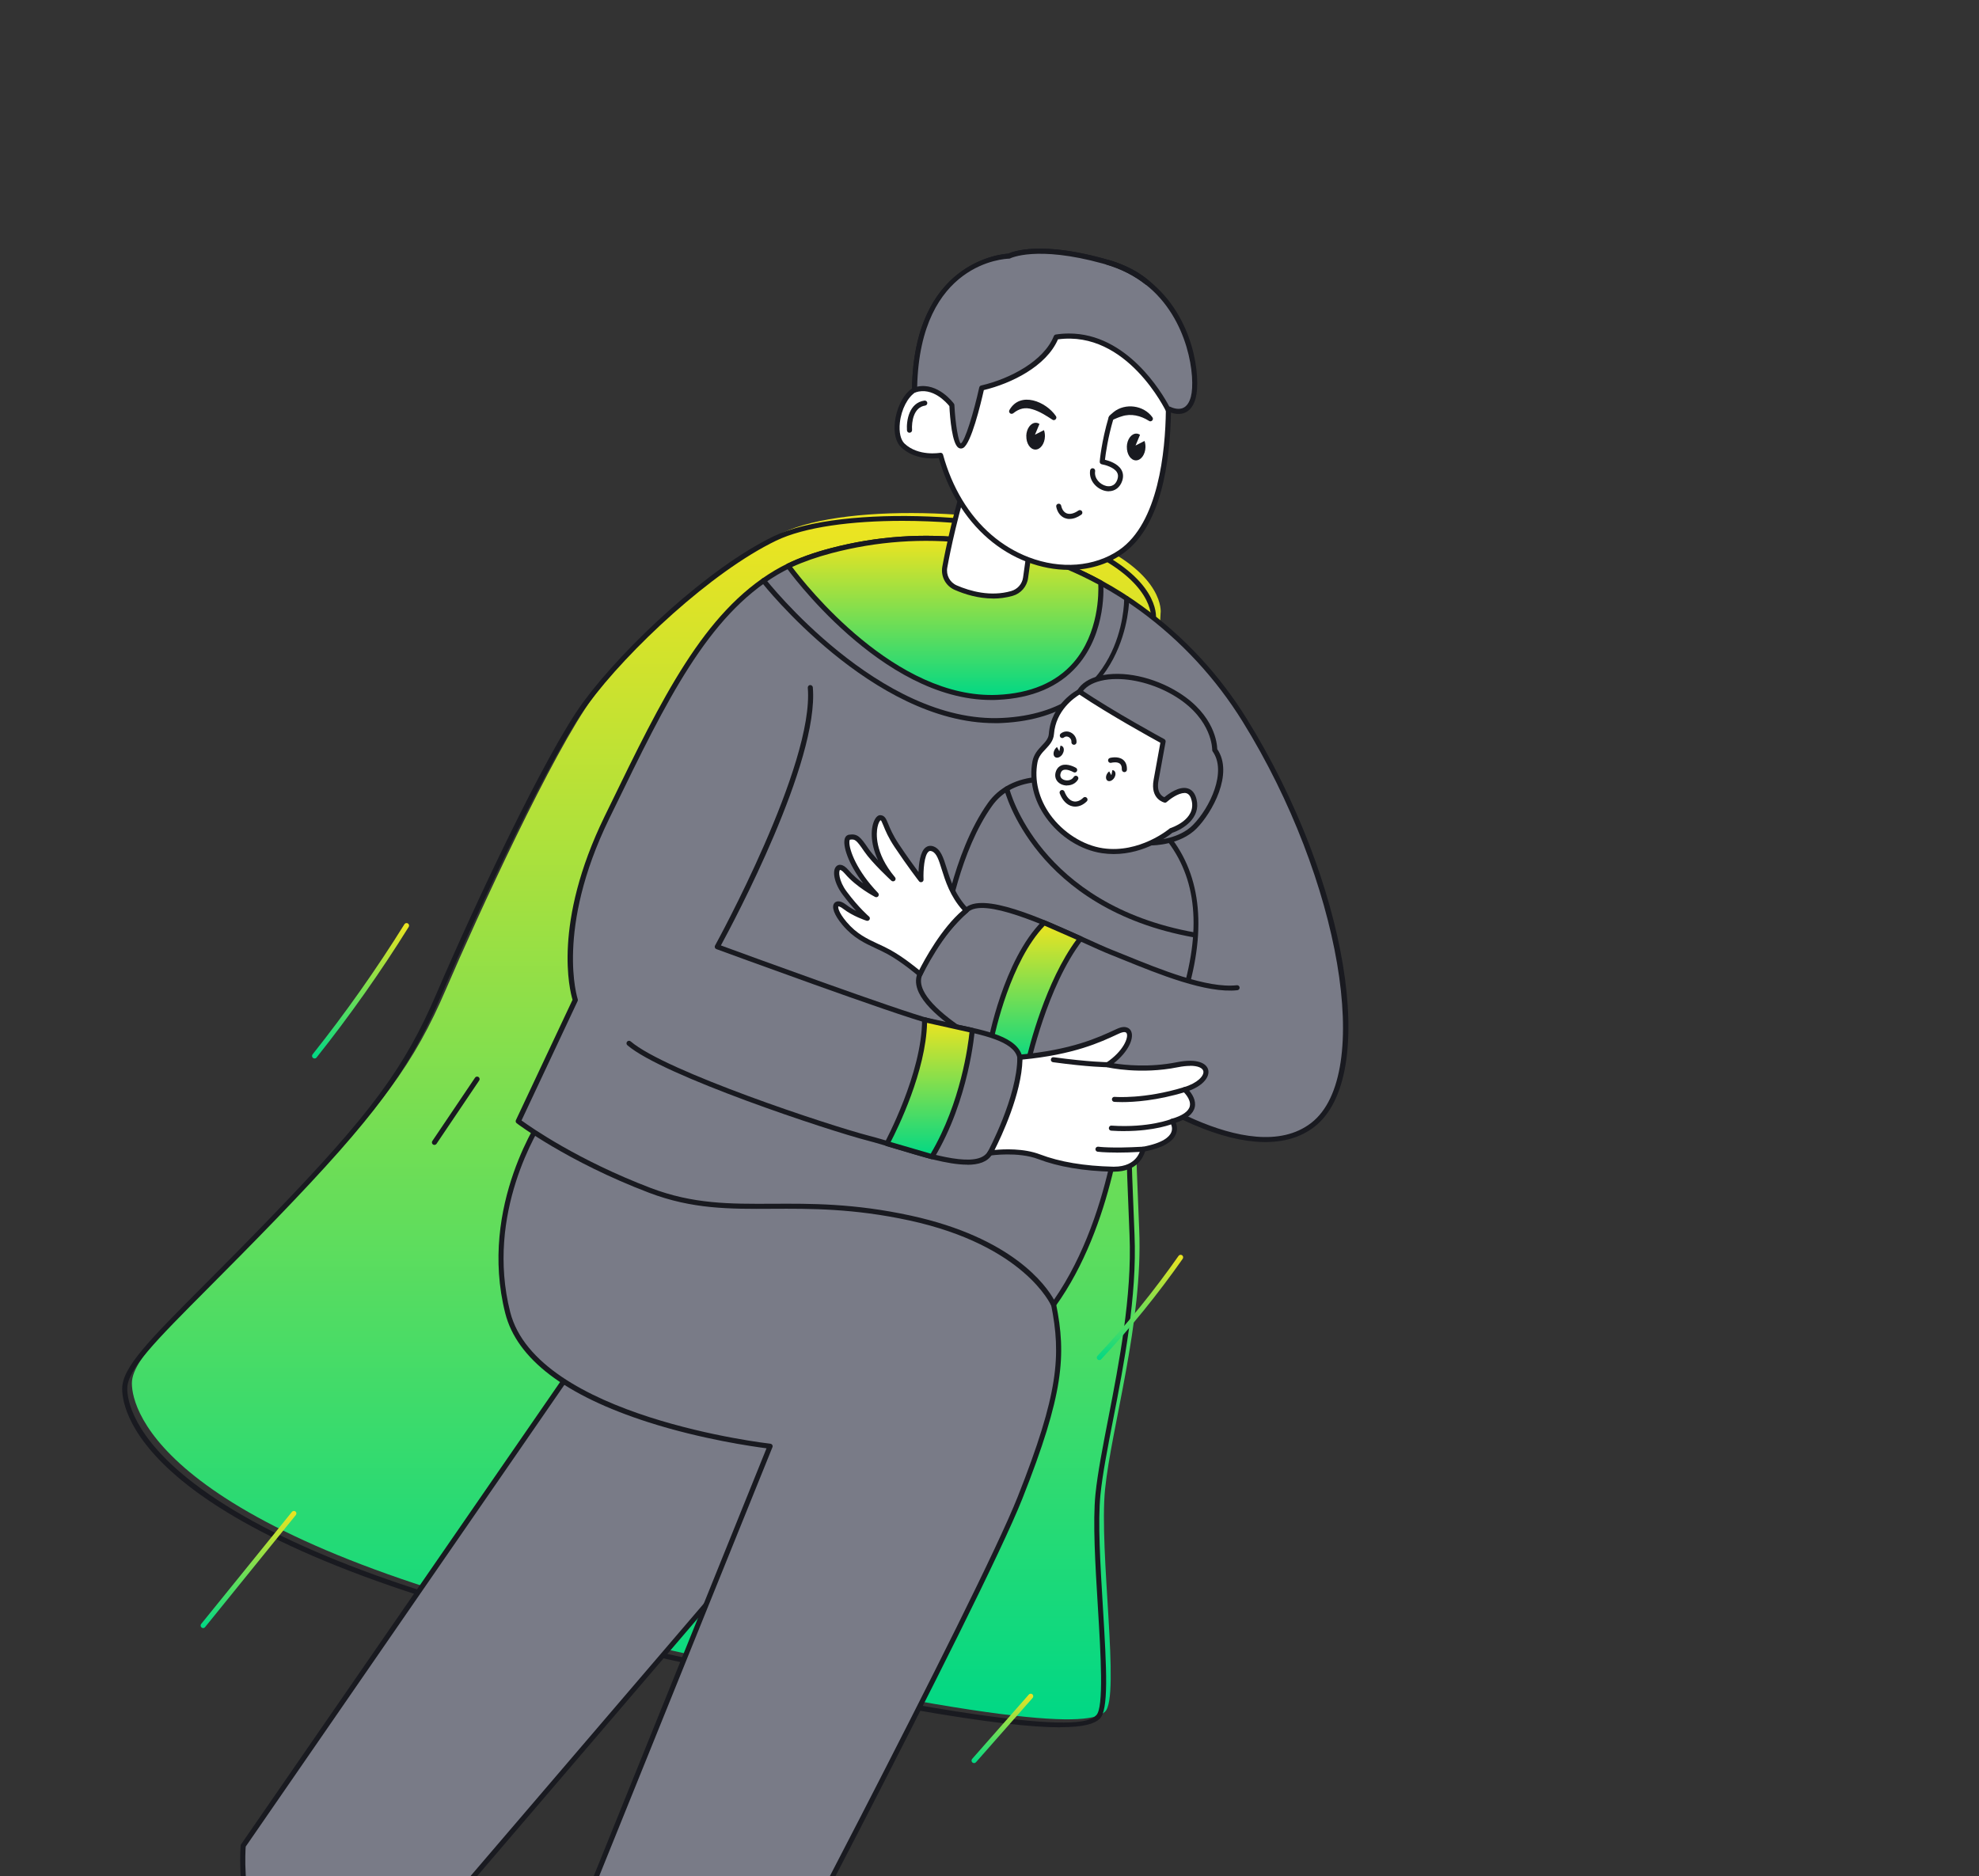<svg width="135" height="128" viewBox="0 0 135 128" fill="none" xmlns="http://www.w3.org/2000/svg">
<rect x="0" y="0" width="135" height="128" fill="#333333" stroke="none"/>
<path d="M79.176 41.79C79.176 41.79 79.472 39.244 74.508 37.001C69.544 34.758 57.845 34.201 53.356 36.361C48.867 38.522 43.177 43.895 40.452 47.579C37.728 51.264 32.599 62.419 30.431 67.463C28.264 72.506 26.046 75.581 19.2 82.674C12.354 89.767 8.997 92.502 8.997 94.37C8.997 96.238 11.113 104.573 40.105 111.292C69.097 118.01 74.336 117.762 75.385 116.765C76.435 115.767 74.956 105.815 75.385 101.584C75.816 97.353 77.983 90.198 77.711 83.875C77.439 77.552 77.439 75.67 77.439 75.67L79.173 41.786L79.176 41.79Z" fill="url(#paint0_linear_4507_5685)"/>
<path d="M72.316 117.83C73.974 117.83 74.679 117.579 75.016 117.259C75.632 116.675 75.501 113.971 75.233 109.602C75.061 106.76 74.882 103.819 75.068 101.972C75.212 100.544 75.566 98.735 75.938 96.819C76.667 93.083 77.572 88.436 77.393 84.239C77.125 77.995 77.121 76.062 77.121 76.041L78.855 42.171C78.872 41.996 79.034 39.45 74.087 37.214C69.268 35.033 57.438 34.338 52.79 36.578C48.342 38.721 42.597 44.097 39.821 47.85C37.231 51.356 32.288 61.927 29.783 67.768C27.602 72.856 25.298 75.972 18.586 82.928C16.846 84.734 15.353 86.234 14.035 87.555C10.12 91.487 8.335 93.283 8.335 94.745C8.335 96.389 9.842 104.944 39.574 111.835C59.911 116.547 68.556 117.837 72.312 117.837L72.316 117.83ZM61.555 35.532C66.199 35.532 71.215 36.289 73.95 37.524C78.714 39.677 78.521 42.113 78.518 42.137C78.518 42.137 78.518 42.144 78.518 42.147L76.784 76.031C76.784 76.058 76.784 77.999 77.052 84.253C77.231 88.408 76.327 93.035 75.604 96.754C75.229 98.677 74.875 100.496 74.727 101.938C74.538 103.812 74.717 106.767 74.892 109.623C75.088 112.849 75.312 116.509 74.782 117.012C74.232 117.535 72.56 119.12 39.656 111.494C27.365 108.646 18.497 105.195 13.296 101.243C9.013 97.989 8.682 95.443 8.682 94.738C8.682 93.417 10.554 91.538 14.283 87.792C15.6 86.468 17.093 84.968 18.837 83.162C25.583 76.169 27.898 73.031 30.103 67.899C32.604 62.072 37.527 51.531 40.103 48.05C42.852 44.331 48.545 39.003 52.945 36.884C54.892 35.945 58.122 35.532 61.559 35.532H61.555Z" fill="#191A20"/>
<path d="M39.564 92.623L16.592 125.915C16.592 125.915 15.601 136.359 23.837 137.897L51.972 105.031L54.938 96.245L47.249 92.623H39.561H39.564Z" fill="#797B87"/>
<path d="M23.838 138.069C23.886 138.069 23.934 138.048 23.968 138.01L52.104 105.144C52.104 105.144 52.128 105.11 52.135 105.086L55.1 96.3C55.128 96.218 55.09 96.128 55.011 96.09L47.323 92.465C47.298 92.454 47.274 92.447 47.25 92.447H39.562C39.507 92.447 39.452 92.475 39.421 92.523L16.449 125.815C16.431 125.839 16.421 125.867 16.418 125.898C16.407 126.004 15.509 136.517 23.803 138.065C23.814 138.065 23.824 138.065 23.834 138.065L23.838 138.069ZM51.822 104.945L23.772 137.707C16.156 136.204 16.707 126.703 16.762 125.974L39.658 92.795H47.216L54.729 96.338L51.822 104.945Z" fill="#191A20"/>
<path d="M37.15 76.039C37.15 76.039 32.757 82.189 34.624 89.544C36.492 96.899 52.523 98.66 52.523 98.66L36.599 138.082C36.599 138.082 43.517 141.268 49.227 142.475C49.227 142.475 66.747 109.31 69.572 102.172C72.396 95.034 72.544 92.403 71.866 88.997C71.188 85.591 66.314 81.746 66.314 81.746L37.146 76.035L37.15 76.039Z" fill="#797B87"/>
<path d="M49.237 142.649C49.299 142.649 49.358 142.615 49.389 142.557C49.564 142.226 66.947 109.302 69.743 102.236C72.574 95.081 72.743 92.463 72.044 88.965C71.363 85.535 66.633 81.772 66.43 81.614C66.41 81.596 66.382 81.586 66.358 81.579L37.19 75.869C37.129 75.855 37.056 75.882 37.019 75.938C36.974 75.999 32.602 82.236 34.466 89.588C35.257 92.701 38.539 95.201 44.229 97.025C47.872 98.191 51.38 98.686 52.289 98.803L36.451 138.019C36.416 138.105 36.454 138.202 36.537 138.239C36.606 138.27 43.537 141.445 49.203 142.643C49.213 142.643 49.227 142.646 49.237 142.646V142.649ZM66.252 81.909C66.675 82.25 71.081 85.869 71.707 89.034C72.388 92.463 72.223 95.04 69.423 102.112C66.716 108.951 50.286 140.124 49.148 142.281C44.005 141.17 37.861 138.46 36.833 137.995L52.694 98.724C52.715 98.672 52.712 98.618 52.681 98.573C52.653 98.528 52.605 98.497 52.553 98.49C52.395 98.473 36.619 96.663 34.803 89.505C33.1 82.79 36.716 77.018 37.239 76.23L66.255 81.909H66.252Z" fill="#191A20"/>
<path d="M35.359 76.491C35.359 76.491 38.713 79.064 44.327 81.204C49.941 83.34 54.017 81.349 62.074 83.093C70.127 84.84 71.874 88.999 71.874 88.999C76.308 82.824 76.707 73.846 76.707 73.846C76.707 73.846 85.166 80.138 89.552 76.739C93.935 73.344 91.64 60.007 84.922 49.154C82.848 45.8 80.33 43.326 77.839 41.506C76.955 40.863 76.037 40.282 75.091 39.766C69.507 36.715 62.937 35.92 56.69 37.568C55.668 37.836 54.678 38.176 53.78 38.61C53.491 38.751 53.212 38.902 52.944 39.06C47.977 42.012 45.156 48.053 41.399 55.779C37.639 63.505 39.249 68.218 39.249 68.218L35.359 76.491Z" fill="#797B87"/>
<path d="M71.871 89.171C71.926 89.171 71.978 89.144 72.012 89.099C75.961 83.602 76.735 75.811 76.856 74.166C77.499 74.617 79.295 75.811 81.414 76.726C84.96 78.253 87.809 78.305 89.656 76.877C94.121 73.416 91.933 60.162 85.067 49.065C83.206 46.054 80.808 43.464 77.939 41.369C77.052 40.722 76.123 40.134 75.17 39.615C69.518 36.526 62.941 35.741 56.642 37.403C55.538 37.692 54.547 38.046 53.701 38.456C53.419 38.593 53.133 38.748 52.851 38.913C47.994 41.799 45.166 47.62 41.585 54.992L41.238 55.704C37.688 63 38.868 67.579 39.057 68.205L35.194 76.416C35.16 76.488 35.18 76.578 35.245 76.626C35.28 76.653 38.685 79.24 44.258 81.363C47.23 82.494 49.755 82.481 52.673 82.463C55.27 82.45 58.214 82.433 62.029 83.258C69.886 84.964 71.689 89.024 71.706 89.065C71.73 89.123 71.785 89.161 71.847 89.168C71.854 89.168 71.861 89.168 71.868 89.168L71.871 89.171ZM76.704 73.674C76.68 73.674 76.653 73.681 76.632 73.692C76.574 73.719 76.536 73.774 76.536 73.839C76.532 73.929 76.099 82.615 71.899 88.666C71.362 87.703 69.078 84.438 62.112 82.924C58.259 82.088 55.294 82.106 52.679 82.12C49.793 82.133 47.303 82.15 44.389 81.043C39.425 79.151 36.202 76.891 35.576 76.437L39.404 68.291C39.425 68.249 39.425 68.205 39.411 68.163C39.394 68.115 37.874 63.416 41.554 55.855L41.902 55.143C45.455 47.826 48.263 42.044 53.034 39.209C53.306 39.051 53.581 38.899 53.856 38.765C54.681 38.366 55.652 38.019 56.735 37.733C62.948 36.096 69.436 36.87 75.008 39.914C75.948 40.427 76.866 41.008 77.74 41.644C80.571 43.712 82.938 46.271 84.778 49.243C91.441 60.007 93.708 73.303 89.45 76.602C85.218 79.883 76.897 73.767 76.814 73.705C76.784 73.681 76.749 73.671 76.711 73.671L76.704 73.674Z" fill="#191A20"/>
<path d="M67.857 49.336C68.032 49.336 68.208 49.333 68.383 49.322C76.997 48.899 77.031 40.915 77.031 40.836C77.031 40.743 76.952 40.664 76.859 40.664C76.763 40.664 76.687 40.743 76.687 40.836C76.687 41.152 76.646 48.572 68.366 48.978C60.003 49.388 52.298 39.604 52.222 39.505C52.163 39.429 52.057 39.415 51.981 39.474C51.906 39.532 51.892 39.639 51.95 39.715C52.026 39.814 59.525 49.333 67.857 49.333V49.336Z" fill="#191A20"/>
<path d="M80.894 67.463C82.108 63.194 81.836 59.417 79.187 56.586C76.538 53.754 69.996 51.415 67.532 54.879C65.07 58.343 64.354 63.806 64.354 63.806L80.894 67.466V67.463Z" fill="#797B87"/>
<path d="M80.894 67.634C80.97 67.634 81.038 67.586 81.059 67.51C82.387 62.839 81.799 59.124 79.312 56.468C77.561 54.597 73.935 52.787 70.884 52.99C69.356 53.093 68.149 53.713 67.392 54.779C64.936 58.236 64.189 63.727 64.183 63.782C64.172 63.871 64.227 63.953 64.317 63.971L80.856 67.631C80.856 67.631 80.88 67.634 80.894 67.634ZM71.372 53.321C74.21 53.321 77.451 54.989 79.061 56.705C81.465 59.275 82.026 62.729 80.774 67.263L64.547 63.675C64.688 62.76 65.497 58.044 67.674 54.982C68.379 53.988 69.47 53.434 70.908 53.338C71.062 53.327 71.217 53.324 71.372 53.324V53.321Z" fill="#191A20"/>
<path d="M77.279 55.759L78.501 57.503C78.501 57.503 80.389 57.524 81.497 56.403C82.605 55.281 83.953 52.677 82.863 51.16C82.863 51.16 82.928 49.037 80.334 47.403C77.74 45.769 74.472 45.769 73.64 47.18C72.807 48.59 77.276 55.759 77.276 55.759H77.279Z" fill="#797B87"/>
<path d="M78.513 57.675C78.702 57.675 80.511 57.644 81.622 56.523C82.685 55.449 84.175 52.773 83.036 51.105C83.026 50.733 82.861 48.789 80.425 47.255C78.709 46.175 76.586 45.724 75.014 46.103C74.295 46.278 73.769 46.619 73.49 47.087C72.63 48.542 76.665 55.102 77.13 55.845C77.13 55.845 77.13 55.848 77.133 55.852L78.354 57.596C78.385 57.641 78.437 57.668 78.492 57.668H78.506L78.513 57.675ZM76.184 46.323C77.481 46.323 78.998 46.767 80.243 47.551C82.723 49.113 82.692 51.135 82.692 51.156C82.692 51.194 82.703 51.232 82.723 51.263C83.704 52.628 82.548 55.098 81.375 56.282C80.463 57.204 78.963 57.317 78.588 57.331L77.422 55.666C75.647 52.818 73.219 48.236 73.79 47.269C74.02 46.88 74.471 46.595 75.097 46.443C75.43 46.361 75.799 46.323 76.184 46.323Z" fill="#191A20"/>
<path d="M73.648 47.18C73.648 47.18 71.879 48.078 71.725 50.069C71.666 50.85 70.768 51.081 70.603 51.978C70.06 54.93 72.605 57.651 75.213 58.036C77.82 58.422 79.888 56.66 79.888 56.66C79.888 56.66 81.811 56.055 81.456 54.579C81.102 53.103 79.472 54.579 79.472 54.579C79.472 54.579 78.639 54.414 78.863 53.217C79.086 52.02 79.344 50.578 79.344 50.578C79.344 50.578 75.853 48.69 73.644 47.183L73.648 47.18Z" fill="white"/>
<path d="M75.976 58.263C78.12 58.263 79.74 57.008 79.974 56.812C80.696 56.571 81.928 55.807 81.625 54.538C81.529 54.132 81.329 53.877 81.033 53.788C80.438 53.599 79.681 54.176 79.43 54.386C79.258 54.318 78.876 54.066 79.031 53.248C79.255 52.047 79.513 50.606 79.513 50.606C79.526 50.533 79.492 50.461 79.427 50.423C79.392 50.406 75.918 48.521 73.74 47.038C73.689 47.004 73.624 47.001 73.565 47.028C73.489 47.066 71.707 47.991 71.549 50.055C71.525 50.386 71.315 50.606 71.074 50.86C70.816 51.136 70.521 51.449 70.428 51.947C70.187 53.244 70.517 54.606 71.356 55.776C72.292 57.083 73.72 57.991 75.182 58.205C75.45 58.242 75.712 58.263 75.969 58.263H75.976ZM80.785 54.094C80.837 54.094 80.889 54.101 80.933 54.114C81.106 54.169 81.222 54.331 81.291 54.617C81.601 55.917 79.908 56.471 79.836 56.495C79.816 56.502 79.795 56.512 79.778 56.529C79.757 56.547 77.738 58.236 75.24 57.867C73.888 57.668 72.512 56.791 71.642 55.58C70.858 54.486 70.548 53.217 70.772 52.013C70.844 51.614 71.081 51.362 71.329 51.101C71.59 50.822 71.859 50.537 71.897 50.086C72.02 48.466 73.293 47.596 73.637 47.386C75.612 48.717 78.553 50.341 79.155 50.671C79.09 51.043 78.883 52.198 78.698 53.189C78.446 54.541 79.43 54.751 79.441 54.754C79.492 54.765 79.547 54.751 79.588 54.713C79.795 54.527 80.366 54.101 80.785 54.101V54.094Z" fill="#191A20"/>
<path d="M72.792 53.581C73.078 53.581 73.374 53.457 73.539 53.178C73.587 53.096 73.559 52.993 73.477 52.944C73.398 52.896 73.291 52.924 73.243 53.006C73.102 53.247 72.761 53.292 72.534 53.182C72.424 53.127 72.256 52.996 72.366 52.714C72.404 52.614 72.462 52.556 72.545 52.528C72.768 52.449 73.119 52.614 73.226 52.676C73.308 52.724 73.412 52.697 73.46 52.614C73.508 52.532 73.48 52.428 73.398 52.38C73.343 52.349 72.841 52.064 72.428 52.205C72.252 52.267 72.118 52.401 72.042 52.59C71.894 52.969 72.029 53.323 72.379 53.495C72.503 53.553 72.644 53.588 72.792 53.588V53.581Z" fill="#191A20"/>
<path d="M76.01 53.065C75.889 53.255 75.683 53.341 75.552 53.258C75.421 53.175 75.411 52.952 75.535 52.763C75.569 52.708 75.617 52.66 75.665 52.622L75.814 52.886L75.882 52.539C75.924 52.539 75.958 52.549 75.989 52.57C76.12 52.653 76.13 52.876 76.01 53.062V53.065Z" fill="#191A20"/>
<path d="M72.482 51.446C72.351 51.652 72.127 51.745 71.983 51.655C71.839 51.566 71.832 51.322 71.962 51.115C72 51.053 72.052 51.002 72.103 50.961L72.265 51.249L72.341 50.871C72.385 50.871 72.423 50.881 72.458 50.906C72.599 50.995 72.609 51.239 72.478 51.442L72.482 51.446Z" fill="#191A20"/>
<path d="M73.348 55.026C73.623 55.026 73.902 54.902 74.136 54.668C74.205 54.602 74.205 54.492 74.136 54.424C74.067 54.355 73.96 54.355 73.892 54.424C73.689 54.627 73.448 54.716 73.231 54.668C72.977 54.613 72.76 54.379 72.615 54.004C72.581 53.914 72.481 53.87 72.392 53.904C72.302 53.939 72.258 54.038 72.292 54.128C72.478 54.613 72.784 54.926 73.156 55.005C73.217 55.019 73.279 55.026 73.345 55.026H73.348Z" fill="#191A20"/>
<path d="M73.264 50.808C73.353 50.808 73.429 50.74 73.436 50.65C73.456 50.371 73.308 50.107 73.057 49.976C72.827 49.855 72.565 49.88 72.359 50.045C72.287 50.103 72.273 50.213 72.331 50.285C72.39 50.361 72.5 50.371 72.572 50.313C72.706 50.206 72.83 50.248 72.895 50.279C73.002 50.334 73.102 50.461 73.088 50.623C73.081 50.719 73.153 50.798 73.246 50.808C73.25 50.808 73.253 50.808 73.26 50.808H73.264Z" fill="#191A20"/>
<path d="M76.702 52.674C76.795 52.674 76.871 52.602 76.874 52.509C76.885 52.206 76.795 51.975 76.609 51.828C76.269 51.559 75.739 51.7 75.715 51.707C75.622 51.731 75.57 51.828 75.594 51.917C75.619 52.01 75.712 52.062 75.804 52.037C75.911 52.01 76.224 51.962 76.393 52.096C76.489 52.172 76.534 52.306 76.527 52.495C76.527 52.591 76.599 52.67 76.692 52.674H76.699H76.702Z" fill="#191A20"/>
<path d="M81.5 63.956C81.583 63.956 81.655 63.898 81.669 63.815C81.686 63.722 81.624 63.633 81.531 63.616C70.85 61.71 68.862 53.856 68.845 53.777C68.824 53.684 68.731 53.626 68.638 53.65C68.545 53.671 68.49 53.764 68.511 53.856C68.532 53.939 70.561 62.009 81.473 63.953C81.483 63.953 81.494 63.953 81.504 63.953L81.5 63.956Z" fill="#191A20"/>
<path d="M84.391 67.384C82.034 67.645 78.109 65.88 75.801 64.962C73.493 64.044 67.314 60.71 65.914 62.103C65.914 62.103 63.895 63.803 62.753 66.452C61.611 69.1 70.813 73.466 75.116 74.67" fill="#797B87"/>
<path d="M75.115 74.845C75.191 74.845 75.26 74.797 75.28 74.718C75.304 74.625 75.253 74.532 75.16 74.505C73.175 73.951 70.416 72.809 68.135 71.598C65.353 70.122 63.526 68.694 62.993 67.573C62.803 67.174 62.776 66.83 62.91 66.52C64.025 63.94 66.006 62.251 66.027 62.234C67.066 61.199 71.345 63.149 73.901 64.312C74.63 64.645 75.263 64.931 75.738 65.12C76.016 65.23 76.319 65.354 76.643 65.485C79.03 66.455 82.298 67.786 84.41 67.552C84.503 67.542 84.572 67.456 84.561 67.363C84.551 67.27 84.472 67.201 84.372 67.212C82.343 67.439 79.126 66.125 76.773 65.168C76.45 65.038 76.147 64.914 75.869 64.804C75.401 64.618 74.771 64.332 74.045 64.002C71.07 62.647 66.993 60.793 65.796 61.983C65.724 62.045 63.743 63.73 62.597 66.386C62.425 66.789 62.453 67.239 62.683 67.724C63.983 70.449 71.548 73.854 75.07 74.838C75.084 74.842 75.102 74.845 75.115 74.845Z" fill="#191A20"/>
<path d="M65.922 62.106C64.233 60.345 64.522 58.226 63.62 57.902C62.719 57.579 62.829 60.004 62.829 60.004C62.829 60.004 62.038 58.979 61.175 57.686C60.311 56.392 60.421 55.818 60.06 55.78C59.699 55.742 59.018 57.686 60.924 59.949C60.924 59.949 59.63 58.762 59.09 57.971C58.55 57.18 58.409 57.035 57.941 57.108C57.473 57.18 57.907 59.086 59.775 61.026C59.775 61.026 58.529 60.379 57.769 59.481C57.009 58.583 56.758 59.77 57.618 60.919C58.478 62.068 59.162 62.643 59.162 62.643C59.162 62.643 58.264 62.354 57.618 61.851C56.971 61.349 56.648 61.851 57.618 63C58.588 64.149 59.596 64.366 60.638 64.941C61.68 65.515 62.757 66.451 62.757 66.451C62.757 66.451 64.157 63.503 65.918 62.103L65.922 62.106Z" fill="white"/>
<path d="M62.76 66.627C62.76 66.627 62.785 66.627 62.795 66.624C62.846 66.613 62.891 66.579 62.915 66.531C62.929 66.503 64.319 63.603 66.028 62.244C66.066 62.213 66.09 62.169 66.094 62.12C66.094 62.072 66.08 62.024 66.046 61.99C65.155 61.061 64.831 60.036 64.573 59.21C64.346 58.488 64.167 57.92 63.679 57.741C63.435 57.655 63.259 57.728 63.153 57.807C62.771 58.085 62.678 58.928 62.657 59.492C62.348 59.076 61.845 58.385 61.319 57.593C60.899 56.964 60.714 56.506 60.59 56.204C60.452 55.863 60.359 55.64 60.077 55.612C59.991 55.598 59.823 55.629 59.671 55.915C59.4 56.427 59.327 57.47 59.898 58.687C59.644 58.412 59.4 58.123 59.231 57.879C58.698 57.095 58.498 56.854 57.913 56.943C57.838 56.954 57.697 57.005 57.631 57.201C57.473 57.676 57.845 58.908 58.887 60.266C58.55 60.022 58.185 59.716 57.896 59.372C57.463 58.859 57.181 58.994 57.081 59.073C56.723 59.358 56.909 60.27 57.477 61.023C57.827 61.491 58.147 61.862 58.405 62.141C58.178 62.028 57.934 61.883 57.721 61.718C57.236 61.343 56.995 61.525 56.933 61.591C56.689 61.845 56.895 62.416 57.483 63.115C58.22 63.988 58.994 64.346 59.74 64.694C60.005 64.817 60.28 64.945 60.552 65.093C61.567 65.653 62.633 66.572 62.643 66.582C62.674 66.61 62.716 66.624 62.757 66.624L62.76 66.627ZM65.674 62.09C64.216 63.328 63.046 65.509 62.705 66.183C62.358 65.898 61.539 65.244 60.724 64.797C60.442 64.642 60.163 64.511 59.891 64.388C59.145 64.04 58.443 63.713 57.752 62.898C57.17 62.21 57.16 61.876 57.188 61.832C57.201 61.832 57.315 61.838 57.514 61.993C58.178 62.509 59.076 62.802 59.114 62.812C59.193 62.836 59.276 62.802 59.317 62.733C59.358 62.661 59.341 62.571 59.276 62.52C59.269 62.513 58.594 61.942 57.759 60.824C57.201 60.081 57.201 59.427 57.301 59.348C57.311 59.341 57.422 59.348 57.638 59.602C58.412 60.517 59.644 61.161 59.695 61.188C59.771 61.226 59.864 61.206 59.912 61.14C59.964 61.071 59.957 60.978 59.898 60.916C58.447 59.406 57.927 57.989 57.941 57.446C57.941 57.318 57.975 57.284 57.975 57.284C58.319 57.232 58.405 57.277 58.949 58.075C59.492 58.873 60.755 60.032 60.806 60.081C60.872 60.142 60.975 60.139 61.04 60.081C61.106 60.019 61.113 59.916 61.054 59.847C59.633 58.158 59.781 56.795 59.861 56.42C59.922 56.118 60.029 55.977 60.07 55.956C60.112 55.966 60.149 56.042 60.27 56.338C60.397 56.654 60.59 57.129 61.03 57.79C61.887 59.073 62.681 60.108 62.692 60.118C62.736 60.177 62.815 60.201 62.888 60.173C62.96 60.146 63.005 60.081 63.001 60.005C62.974 59.386 63.046 58.316 63.355 58.089C63.393 58.061 63.452 58.03 63.562 58.072C63.892 58.189 64.04 58.663 64.243 59.317C64.487 60.094 64.814 61.144 65.667 62.096L65.674 62.09Z" fill="#191A20"/>
<path d="M73.703 64.036C71.223 67.253 70.077 72.715 70.077 72.715L67.528 71.278C67.528 71.278 68.564 65.612 71.216 62.949L73.7 64.036H73.703Z" fill="url(#paint1_linear_4507_5685)"/>
<path d="M70.079 72.886C70.103 72.886 70.127 72.883 70.151 72.873C70.203 72.848 70.237 72.804 70.247 72.752C70.258 72.697 71.413 67.289 73.839 64.142C73.87 64.1 73.883 64.046 73.87 63.994C73.856 63.942 73.822 63.901 73.773 63.88L71.29 62.793C71.224 62.766 71.149 62.78 71.1 62.828C68.438 65.497 67.406 71.011 67.365 71.245C67.351 71.318 67.385 71.39 67.451 71.428L70 72.866C70.027 72.879 70.055 72.886 70.086 72.886H70.079ZM73.433 64.104C71.331 66.952 70.206 71.397 69.962 72.449L67.722 71.183C67.888 70.365 68.94 65.559 71.259 63.151L73.436 64.104H73.433Z" fill="#191A20"/>
<path d="M42.913 71.181C45.27 73.21 56.457 76.939 59.25 77.658C62.043 78.377 66.598 80.276 67.534 78.659C67.534 78.659 69.728 76.472 69.57 72.127C69.216 70.527 65.748 70.266 63.457 69.678C61.166 69.089 48.933 64.593 48.933 64.593C48.933 64.593 55.738 52.275 55.28 46.908" fill="#797B87"/>
<path d="M65.982 79.461C66.759 79.461 67.365 79.268 67.671 78.762C67.887 78.539 69.896 76.341 69.742 72.116C69.439 70.733 67.261 70.293 65.153 69.87C64.564 69.75 64.007 69.639 63.498 69.509C61.396 68.969 50.729 65.068 49.177 64.497C50.037 62.914 55.882 51.961 55.448 46.891C55.441 46.798 55.352 46.729 55.263 46.733C55.17 46.739 55.097 46.825 55.104 46.918C55.551 52.171 48.847 64.383 48.778 64.504C48.754 64.548 48.751 64.6 48.768 64.648C48.785 64.696 48.823 64.731 48.871 64.748C49.37 64.93 61.142 69.254 63.412 69.836C63.928 69.97 64.489 70.08 65.084 70.2C66.99 70.585 69.15 71.022 69.401 72.154C69.549 76.337 67.433 78.508 67.409 78.528C67.399 78.539 67.388 78.552 67.382 78.563C66.711 79.719 63.68 78.793 61.241 78.05C60.543 77.837 59.879 77.634 59.291 77.483C56.608 76.791 45.393 73.083 43.023 71.043C42.951 70.981 42.841 70.988 42.779 71.06C42.717 71.132 42.724 71.243 42.796 71.305C45.204 73.379 56.501 77.121 59.201 77.816C59.786 77.968 60.443 78.167 61.138 78.38C62.824 78.897 64.65 79.454 65.975 79.454L65.982 79.461Z" fill="#191A20"/>
<path d="M69.571 72.123C73.262 71.783 75.085 70.892 76.275 70.341C77.466 69.791 77.335 71.446 75.553 72.632C75.553 72.632 77.758 73.141 80.304 72.632C82.849 72.123 82.808 73.737 80.813 74.328C80.813 74.328 82.468 75.77 79.963 76.492C79.963 76.492 80.94 77.851 77.968 78.401C77.968 78.401 77.765 79.801 75.914 79.76C74.064 79.719 72.323 79.464 70.882 78.91C69.44 78.357 67.531 78.656 67.531 78.656C67.531 78.656 69.567 74.879 69.567 72.123H69.571Z" fill="white"/>
<path d="M76 79.931C77.576 79.931 78.009 78.909 78.112 78.548C79.289 78.314 79.998 77.915 80.218 77.365C80.342 77.055 80.283 76.773 80.211 76.594C80.964 76.343 81.398 75.986 81.501 75.535C81.604 75.074 81.329 74.647 81.126 74.406C82.117 74.038 82.533 73.43 82.419 72.982C82.313 72.546 81.69 72.181 80.269 72.466C78.405 72.838 76.712 72.656 75.976 72.539C76.991 71.74 77.404 70.781 77.142 70.313C77.084 70.206 76.843 69.89 76.2 70.186L76.093 70.234C74.903 70.788 73.107 71.624 69.554 71.95C69.464 71.957 69.399 72.033 69.399 72.122C69.399 74.806 67.404 78.538 67.383 78.576C67.352 78.634 67.356 78.703 67.393 78.758C67.431 78.813 67.493 78.841 67.562 78.83C67.579 78.83 69.444 78.548 70.826 79.075C72.199 79.597 73.909 79.89 75.918 79.935C75.945 79.935 75.976 79.935 76.004 79.935L76 79.931ZM81.181 72.707C81.738 72.707 82.037 72.865 82.086 73.065C82.165 73.381 81.683 73.894 80.765 74.166C80.706 74.183 80.658 74.234 80.644 74.293C80.63 74.352 80.651 74.417 80.699 74.458C80.706 74.462 81.274 74.967 81.164 75.463C81.085 75.817 80.655 76.116 79.918 76.326C79.863 76.34 79.822 76.381 79.805 76.436C79.788 76.488 79.795 76.546 79.829 76.594C79.836 76.605 80.042 76.904 79.901 77.245C79.774 77.554 79.334 77.977 77.944 78.235C77.872 78.249 77.817 78.308 77.806 78.38C77.799 78.428 77.6 79.591 76.004 79.591C75.98 79.591 75.952 79.591 75.928 79.591C73.96 79.546 72.288 79.264 70.954 78.755C69.832 78.325 68.463 78.39 67.844 78.452C68.312 77.527 69.688 74.616 69.75 72.284C73.259 71.944 75.054 71.108 76.248 70.55L76.355 70.502C76.451 70.457 76.767 70.327 76.853 70.485C77.005 70.753 76.65 71.706 75.464 72.494C75.405 72.532 75.378 72.6 75.391 72.669C75.405 72.738 75.457 72.79 75.522 72.807C75.615 72.828 77.793 73.32 80.345 72.807C80.672 72.742 80.954 72.714 81.188 72.714L81.181 72.707Z" fill="#191A20"/>
<path d="M75.547 72.805C75.643 72.805 75.719 72.729 75.719 72.633C75.719 72.537 75.643 72.461 75.547 72.461C75.536 72.461 74.339 72.457 71.88 72.124C71.783 72.106 71.697 72.175 71.687 72.272C71.673 72.365 71.739 72.454 71.835 72.464C74.322 72.801 75.499 72.805 75.55 72.805H75.547Z" fill="#191A20"/>
<path d="M76.546 75.185C77.334 75.185 78.913 75.092 80.863 74.494C80.953 74.466 81.004 74.37 80.977 74.28C80.949 74.191 80.853 74.136 80.764 74.167C78.074 74.993 76.054 74.831 76.037 74.827C75.944 74.817 75.858 74.889 75.851 74.982C75.844 75.075 75.913 75.161 76.006 75.168C76.03 75.168 76.223 75.185 76.55 75.185H76.546Z" fill="#191A20"/>
<path d="M76.701 77.162C78.785 77.162 79.976 76.677 80.034 76.653C80.12 76.615 80.165 76.515 80.127 76.429C80.089 76.343 79.99 76.302 79.903 76.336C79.89 76.343 78.376 76.956 75.824 76.79C75.731 76.777 75.648 76.856 75.641 76.952C75.634 77.048 75.707 77.127 75.803 77.134C76.12 77.155 76.422 77.165 76.704 77.165L76.701 77.162Z" fill="#191A20"/>
<path d="M76.169 78.631C76.627 78.631 77.222 78.617 77.978 78.572C78.075 78.566 78.147 78.486 78.14 78.39C78.133 78.297 78.061 78.222 77.958 78.228C75.763 78.352 74.931 78.228 74.924 78.228C74.831 78.215 74.742 78.28 74.728 78.373C74.714 78.466 74.779 78.555 74.872 78.569C74.896 78.569 75.268 78.627 76.169 78.627V78.631Z" fill="#191A20"/>
<path d="M66.32 70.29C66.32 70.29 65.98 74.907 63.575 78.907L60.51 78.013C60.51 78.013 63.073 73.3 63.073 69.564L66.32 70.287V70.29Z" fill="url(#paint2_linear_4507_5685)"/>
<path d="M63.575 79.082C63.633 79.082 63.691 79.052 63.722 79C66.124 75.01 66.488 70.352 66.492 70.307C66.499 70.221 66.44 70.145 66.358 70.125L63.11 69.402C63.059 69.392 63.007 69.402 62.966 69.437C62.924 69.471 62.9 69.519 62.9 69.571C62.9 73.217 60.382 77.889 60.358 77.937C60.334 77.982 60.331 78.037 60.351 78.085C60.372 78.133 60.413 78.171 60.461 78.185L63.526 79.079C63.526 79.079 63.557 79.086 63.575 79.086V79.082ZM66.134 70.424C66.051 71.232 65.556 75.209 63.492 78.704L60.757 77.906C61.228 76.998 63.158 73.093 63.241 69.781L66.13 70.424H66.134Z" fill="#191A20"/>
<path d="M53.777 38.61C53.777 38.61 60.358 47.929 68.046 47.571C75.735 47.217 75.088 39.766 75.088 39.766C69.505 36.715 62.935 35.92 56.688 37.568C55.666 37.836 54.675 38.176 53.777 38.61Z" fill="url(#paint3_linear_4507_5685)"/>
<path d="M67.618 47.754C67.762 47.754 67.907 47.754 68.051 47.744C70.404 47.633 72.231 46.859 73.476 45.439C75.523 43.103 75.269 39.89 75.258 39.752C75.255 39.694 75.22 39.642 75.169 39.615C69.517 36.526 62.936 35.741 56.641 37.403C55.537 37.692 54.546 38.046 53.7 38.456C53.655 38.476 53.621 38.517 53.607 38.569C53.593 38.617 53.607 38.669 53.634 38.71C53.7 38.803 60.108 47.754 67.618 47.754ZM74.921 39.873C74.945 40.41 74.98 43.199 73.215 45.215C72.035 46.564 70.291 47.3 68.038 47.403C61.099 47.716 54.969 39.924 54.037 38.679C54.821 38.318 55.726 38.002 56.73 37.737C62.912 36.106 69.369 36.866 74.921 39.873Z" fill="#191A20"/>
<path d="M66.273 31.527C65.217 34.874 64.683 37.406 64.453 38.686C64.346 39.271 64.656 39.852 65.199 40.09C66.094 40.478 67.546 40.905 69.028 40.485C69.523 40.344 69.891 39.931 69.96 39.422L70.359 36.567L66.273 31.527Z" fill="white"/>
<path d="M67.74 40.834C68.173 40.834 68.62 40.779 69.074 40.651C69.635 40.493 70.051 40.018 70.13 39.447L70.529 36.592C70.536 36.544 70.523 36.496 70.492 36.461L66.405 31.422C66.364 31.373 66.302 31.349 66.24 31.36C66.178 31.37 66.126 31.418 66.109 31.477C65.039 34.865 64.506 37.428 64.282 38.656C64.162 39.323 64.51 39.977 65.132 40.245C65.81 40.541 66.732 40.83 67.743 40.83L67.74 40.834ZM70.179 36.62L69.79 39.399C69.728 39.836 69.412 40.197 68.978 40.321C67.568 40.724 66.181 40.331 65.266 39.936C64.792 39.729 64.527 39.23 64.62 38.721C64.833 37.538 65.339 35.109 66.34 31.89L70.179 36.62Z" fill="#191A20"/>
<path d="M61.604 30.392C62.633 31.359 64.181 31.066 64.181 31.066C64.504 32.246 64.955 33.278 65.498 34.176C66.709 36.188 68.381 37.509 70.139 38.18C72.371 39.037 74.738 38.841 76.444 37.674C79.145 35.837 79.681 31.125 79.723 28.012L79.733 27.994L79.778 27.912C79.847 27.764 79.981 27.458 80.111 27.014C80.38 26.113 80.631 24.627 80.283 22.721C80.228 22.415 80.139 22.091 80.019 21.758C79.496 20.326 78.412 19.164 77.053 18.472C76.64 18.262 76.207 18.087 75.767 17.953C70.748 16.463 68.849 17.478 68.849 17.478C68.849 17.478 62.512 17.605 62.406 26.608C61.291 27.275 60.827 29.652 61.614 30.395L61.604 30.392Z" fill="white"/>
<path d="M72.913 38.883C74.237 38.883 75.496 38.525 76.528 37.816C79.208 35.993 79.83 31.511 79.879 28.053L79.913 27.988C79.985 27.833 80.123 27.517 80.26 27.056C80.536 26.134 80.79 24.631 80.436 22.684C80.377 22.367 80.284 22.033 80.161 21.689C79.631 20.238 78.547 19.037 77.109 18.311C76.697 18.102 76.256 17.923 75.795 17.782C71.079 16.381 69.08 17.162 68.781 17.3C68.234 17.334 62.355 17.909 62.211 26.505C61.526 26.973 61.134 27.981 61.045 28.803C60.962 29.56 61.117 30.183 61.471 30.513C62.369 31.356 63.604 31.301 64.041 31.253C64.354 32.34 64.787 33.351 65.334 34.259C66.494 36.186 68.128 37.596 70.061 38.336C71.007 38.697 71.974 38.876 72.909 38.876L72.913 38.883ZM70.966 17.314C72.049 17.314 73.597 17.493 75.699 18.115C76.139 18.249 76.562 18.421 76.958 18.621C78.317 19.309 79.342 20.441 79.841 21.81C79.958 22.133 80.044 22.45 80.099 22.745C80.439 24.624 80.195 26.072 79.93 26.959C79.799 27.4 79.672 27.696 79.603 27.833L79.562 27.909C79.548 27.933 79.531 27.978 79.531 28.005C79.497 30.771 79.032 35.69 76.329 37.531C74.657 38.669 72.359 38.852 70.181 38.016C68.32 37.304 66.745 35.945 65.627 34.084C65.073 33.162 64.636 32.13 64.33 31.015C64.306 30.929 64.22 30.874 64.13 30.891C64.117 30.891 62.654 31.156 61.705 30.262C61.437 30.007 61.316 29.478 61.385 28.838C61.481 27.93 61.929 27.07 62.469 26.746C62.52 26.715 62.551 26.66 62.551 26.602C62.654 17.881 68.575 17.647 68.826 17.64C68.853 17.64 68.881 17.634 68.902 17.62C68.912 17.613 69.531 17.307 70.955 17.307L70.966 17.314Z" fill="#191A20"/>
<path d="M72.027 28.381C71.349 27.39 69.605 26.668 68.862 27.968C68.811 28.051 68.838 28.154 68.917 28.206C68.986 28.25 69.072 28.233 69.13 28.185C69.533 27.865 69.928 27.769 70.414 27.917C70.899 28.051 71.363 28.353 71.793 28.632C71.948 28.742 72.144 28.532 72.027 28.384V28.381Z" fill="#191A20"/>
<path d="M78.611 28.463C78.016 27.64 76.764 27.479 75.976 28.102C75.846 28.239 75.505 28.408 75.687 28.621C75.739 28.669 75.815 28.683 75.877 28.655C76.1 28.559 76.314 28.459 76.527 28.401C77.153 28.191 77.82 28.36 78.364 28.703C78.522 28.831 78.735 28.628 78.611 28.466V28.463Z" fill="#191A20"/>
<path d="M75.635 33.512C76.061 33.512 76.409 33.247 76.556 32.793C76.646 32.515 76.622 32.257 76.484 32.029C76.23 31.617 75.659 31.434 75.377 31.366C75.421 30.97 75.573 29.855 75.958 28.559C75.986 28.466 75.934 28.373 75.841 28.345C75.748 28.318 75.655 28.369 75.628 28.462C75.139 30.11 75.022 31.434 75.019 31.489C75.012 31.579 75.074 31.661 75.163 31.675C75.38 31.71 75.982 31.875 76.192 32.212C76.278 32.349 76.288 32.508 76.23 32.69C76.054 33.23 75.631 33.192 75.456 33.151C75.036 33.051 74.627 32.635 74.706 32.14C74.72 32.047 74.654 31.957 74.561 31.944C74.468 31.93 74.379 31.992 74.365 32.088C74.259 32.779 74.809 33.35 75.377 33.485C75.466 33.505 75.552 33.516 75.635 33.516V33.512Z" fill="#191A20"/>
<path d="M70.012 29.736C69.998 30.245 70.273 30.658 70.62 30.669C70.968 30.679 71.267 30.276 71.281 29.771C71.284 29.619 71.26 29.471 71.216 29.344L70.603 29.654L70.909 28.921C70.834 28.873 70.758 28.845 70.669 28.842C70.321 28.832 70.022 29.234 70.008 29.736H70.012Z" fill="#191A20"/>
<path d="M76.871 30.475C76.857 30.984 77.132 31.397 77.48 31.407C77.827 31.417 78.126 31.015 78.14 30.509C78.144 30.358 78.12 30.21 78.075 30.082L77.463 30.392L77.769 29.659C77.693 29.611 77.617 29.584 77.528 29.58C77.18 29.57 76.881 29.972 76.868 30.475H76.871Z" fill="#191A20"/>
<path d="M72.968 35.401C73.219 35.401 73.491 35.304 73.763 35.112C73.842 35.057 73.859 34.95 73.804 34.871C73.749 34.792 73.642 34.775 73.563 34.83C73.264 35.039 72.978 35.105 72.762 35.019C72.576 34.943 72.442 34.754 72.39 34.499C72.373 34.407 72.28 34.345 72.187 34.365C72.094 34.383 72.032 34.475 72.053 34.568C72.125 34.94 72.338 35.222 72.631 35.342C72.734 35.383 72.844 35.404 72.961 35.404L72.968 35.401Z" fill="#191A20"/>
<path d="M62.045 29.519C62.045 29.519 62.052 29.519 62.059 29.519C62.155 29.512 62.224 29.43 62.217 29.337C62.179 28.769 62.324 27.782 63.111 27.669C63.204 27.655 63.27 27.569 63.256 27.473C63.242 27.38 63.153 27.314 63.06 27.328C62.021 27.476 61.822 28.677 61.87 29.361C61.877 29.451 61.952 29.523 62.042 29.523L62.045 29.519Z" fill="#191A20"/>
<path d="M62.393 26.605C63.828 26.12 64.935 27.641 64.935 27.641C64.935 27.641 65.083 30.689 65.623 30.407C66.16 30.128 66.972 26.468 66.972 26.468C68.764 26.055 71.296 24.885 72.049 22.993C77.006 22.24 79.713 28.012 79.713 28.012L79.724 27.995L79.769 27.913C79.769 27.913 81.014 28.597 81.406 27.111C81.719 25.931 81.389 21.734 78.262 19.278C77.519 18.693 76.621 18.212 75.537 17.888C75.441 17.857 75.341 17.83 75.242 17.802C70.608 16.526 68.84 17.472 68.84 17.472C68.84 17.472 62.503 17.599 62.397 26.602L62.393 26.605Z" fill="#797B87"/>
<path d="M65.552 30.598C65.604 30.598 65.652 30.584 65.7 30.56C66.243 30.278 66.894 27.592 67.114 26.611C68.982 26.16 71.369 24.998 72.171 23.151C76.883 22.514 79.529 28.028 79.556 28.087C79.584 28.145 79.642 28.183 79.704 28.187C79.766 28.187 79.8 28.169 79.835 28.132C80.048 28.214 80.447 28.317 80.829 28.156C81.183 28.004 81.431 27.667 81.565 27.155C81.923 25.817 81.507 21.609 78.359 19.143C77.554 18.51 76.618 18.032 75.576 17.726C75.48 17.695 75.377 17.667 75.277 17.64C70.936 16.446 69.071 17.172 68.786 17.306C68.235 17.34 62.318 17.918 62.215 26.604C62.215 26.659 62.243 26.714 62.287 26.745C62.332 26.78 62.391 26.787 62.446 26.769C63.622 26.37 64.585 27.482 64.764 27.705C64.805 28.52 64.95 30.299 65.397 30.557C65.445 30.584 65.497 30.598 65.552 30.598ZM72.927 22.752C72.635 22.752 72.332 22.772 72.023 22.82C71.964 22.831 71.912 22.868 71.888 22.927C71.211 24.623 68.909 25.841 66.931 26.298C66.866 26.312 66.818 26.363 66.801 26.429C66.419 28.152 65.827 30.103 65.542 30.254C65.383 30.148 65.17 28.947 65.105 27.633C65.105 27.598 65.091 27.567 65.074 27.54C65.029 27.478 63.99 26.075 62.566 26.377C62.769 17.88 68.586 17.65 68.837 17.646C68.865 17.646 68.892 17.64 68.913 17.626C68.93 17.616 70.702 16.735 75.191 17.97C75.291 17.997 75.387 18.025 75.483 18.052C76.484 18.348 77.382 18.806 78.153 19.411C81.128 21.747 81.565 25.83 81.238 27.062C81.132 27.464 80.949 27.726 80.698 27.832C80.306 28.001 79.852 27.757 79.849 27.757C79.825 27.743 79.794 27.736 79.766 27.736C79.26 26.783 76.876 22.752 72.927 22.752Z" fill="#191A20"/>
<path d="M78.257 19.45C78.306 19.45 78.357 19.43 78.392 19.388C78.45 19.316 78.44 19.209 78.371 19.147C77.993 18.824 77.569 18.545 77.119 18.318C76.706 18.109 76.262 17.93 75.801 17.789C75.712 17.761 75.643 17.741 75.574 17.723C75.481 17.703 75.392 17.754 75.368 17.844C75.344 17.933 75.395 18.026 75.485 18.053C76.486 18.349 77.384 18.807 78.151 19.412C78.182 19.436 78.22 19.45 78.257 19.45Z" fill="#191A20"/>
<path d="M13.855 111.067C13.906 111.067 13.954 111.047 13.989 111.002L20.181 103.355C20.239 103.283 20.229 103.172 20.157 103.114C20.085 103.056 19.974 103.066 19.916 103.138L13.724 110.785C13.666 110.857 13.676 110.968 13.748 111.026C13.779 111.054 13.817 111.064 13.855 111.064V111.067Z" fill="url(#paint4_linear_4507_5685)"/>
<path d="M29.632 78.105C29.687 78.105 29.742 78.078 29.777 78.03L32.69 73.709C32.742 73.63 32.721 73.523 32.642 73.472C32.563 73.42 32.456 73.441 32.405 73.52L29.491 77.841C29.44 77.92 29.46 78.026 29.539 78.078C29.57 78.099 29.601 78.105 29.636 78.105H29.632Z" fill="#191A20"/>
<path d="M21.461 72.209C21.512 72.209 21.561 72.188 21.595 72.143C23.852 69.305 25.967 66.309 27.88 63.234C27.932 63.154 27.904 63.048 27.825 62.996C27.742 62.948 27.639 62.969 27.588 63.051C25.678 66.116 23.573 69.102 21.323 71.93C21.265 72.006 21.275 72.112 21.351 72.171C21.382 72.195 21.42 72.209 21.457 72.209H21.461Z" fill="url(#paint5_linear_4507_5685)"/>
<path d="M74.99 92.788C75.035 92.788 75.083 92.771 75.117 92.733C77.123 90.586 78.994 88.278 80.68 85.874C80.735 85.794 80.714 85.688 80.639 85.633C80.559 85.578 80.453 85.598 80.398 85.674C78.722 88.065 76.861 90.359 74.866 92.496C74.801 92.564 74.804 92.674 74.873 92.74C74.907 92.771 74.949 92.784 74.99 92.784V92.788Z" fill="url(#paint6_linear_4507_5685)"/>
<path d="M66.445 120.28C66.493 120.28 66.541 120.259 66.575 120.221L70.442 115.832C70.504 115.759 70.497 115.653 70.428 115.587C70.356 115.525 70.249 115.532 70.184 115.601L66.317 119.991C66.255 120.063 66.262 120.169 66.331 120.235C66.362 120.262 66.403 120.276 66.445 120.276V120.28Z" fill="url(#paint7_linear_4507_5685)"/>
<defs>
<linearGradient id="paint0_linear_4507_5685" x1="44.088" y1="35" x2="44.088" y2="117.292" gradientUnits="userSpaceOnUse">
<stop stop-color="#EEE420"/>
<stop offset="1" stop-color="#00D885"/>
</linearGradient>
<linearGradient id="paint1_linear_4507_5685" x1="70.616" y1="62.949" x2="70.616" y2="72.715" gradientUnits="userSpaceOnUse">
<stop stop-color="#EEE420"/>
<stop offset="1" stop-color="#00D885"/>
</linearGradient>
<linearGradient id="paint2_linear_4507_5685" x1="63.415" y1="69.564" x2="63.415" y2="78.907" gradientUnits="userSpaceOnUse">
<stop stop-color="#EEE420"/>
<stop offset="1" stop-color="#00D885"/>
</linearGradient>
<linearGradient id="paint3_linear_4507_5685" x1="64.439" y1="36.727" x2="64.439" y2="47.581" gradientUnits="userSpaceOnUse">
<stop stop-color="#EEE420"/>
<stop offset="1" stop-color="#00D885"/>
</linearGradient>
<linearGradient id="paint4_linear_4507_5685" x1="16.953" y1="103.076" x2="16.953" y2="111.067" gradientUnits="userSpaceOnUse">
<stop stop-color="#EEE420"/>
<stop offset="1" stop-color="#00D885"/>
</linearGradient>
<linearGradient id="paint5_linear_4507_5685" x1="24.596" y1="62.971" x2="24.596" y2="72.209" gradientUnits="userSpaceOnUse">
<stop stop-color="#EEE420"/>
<stop offset="1" stop-color="#00D885"/>
</linearGradient>
<linearGradient id="paint6_linear_4507_5685" x1="77.765" y1="85.602" x2="77.765" y2="92.788" gradientUnits="userSpaceOnUse">
<stop stop-color="#EEE420"/>
<stop offset="1" stop-color="#00D885"/>
</linearGradient>
<linearGradient id="paint7_linear_4507_5685" x1="68.38" y1="115.545" x2="68.38" y2="120.28" gradientUnits="userSpaceOnUse">
<stop stop-color="#EEE420"/>
<stop offset="1" stop-color="#00D885"/>
</linearGradient>
</defs>
</svg>
